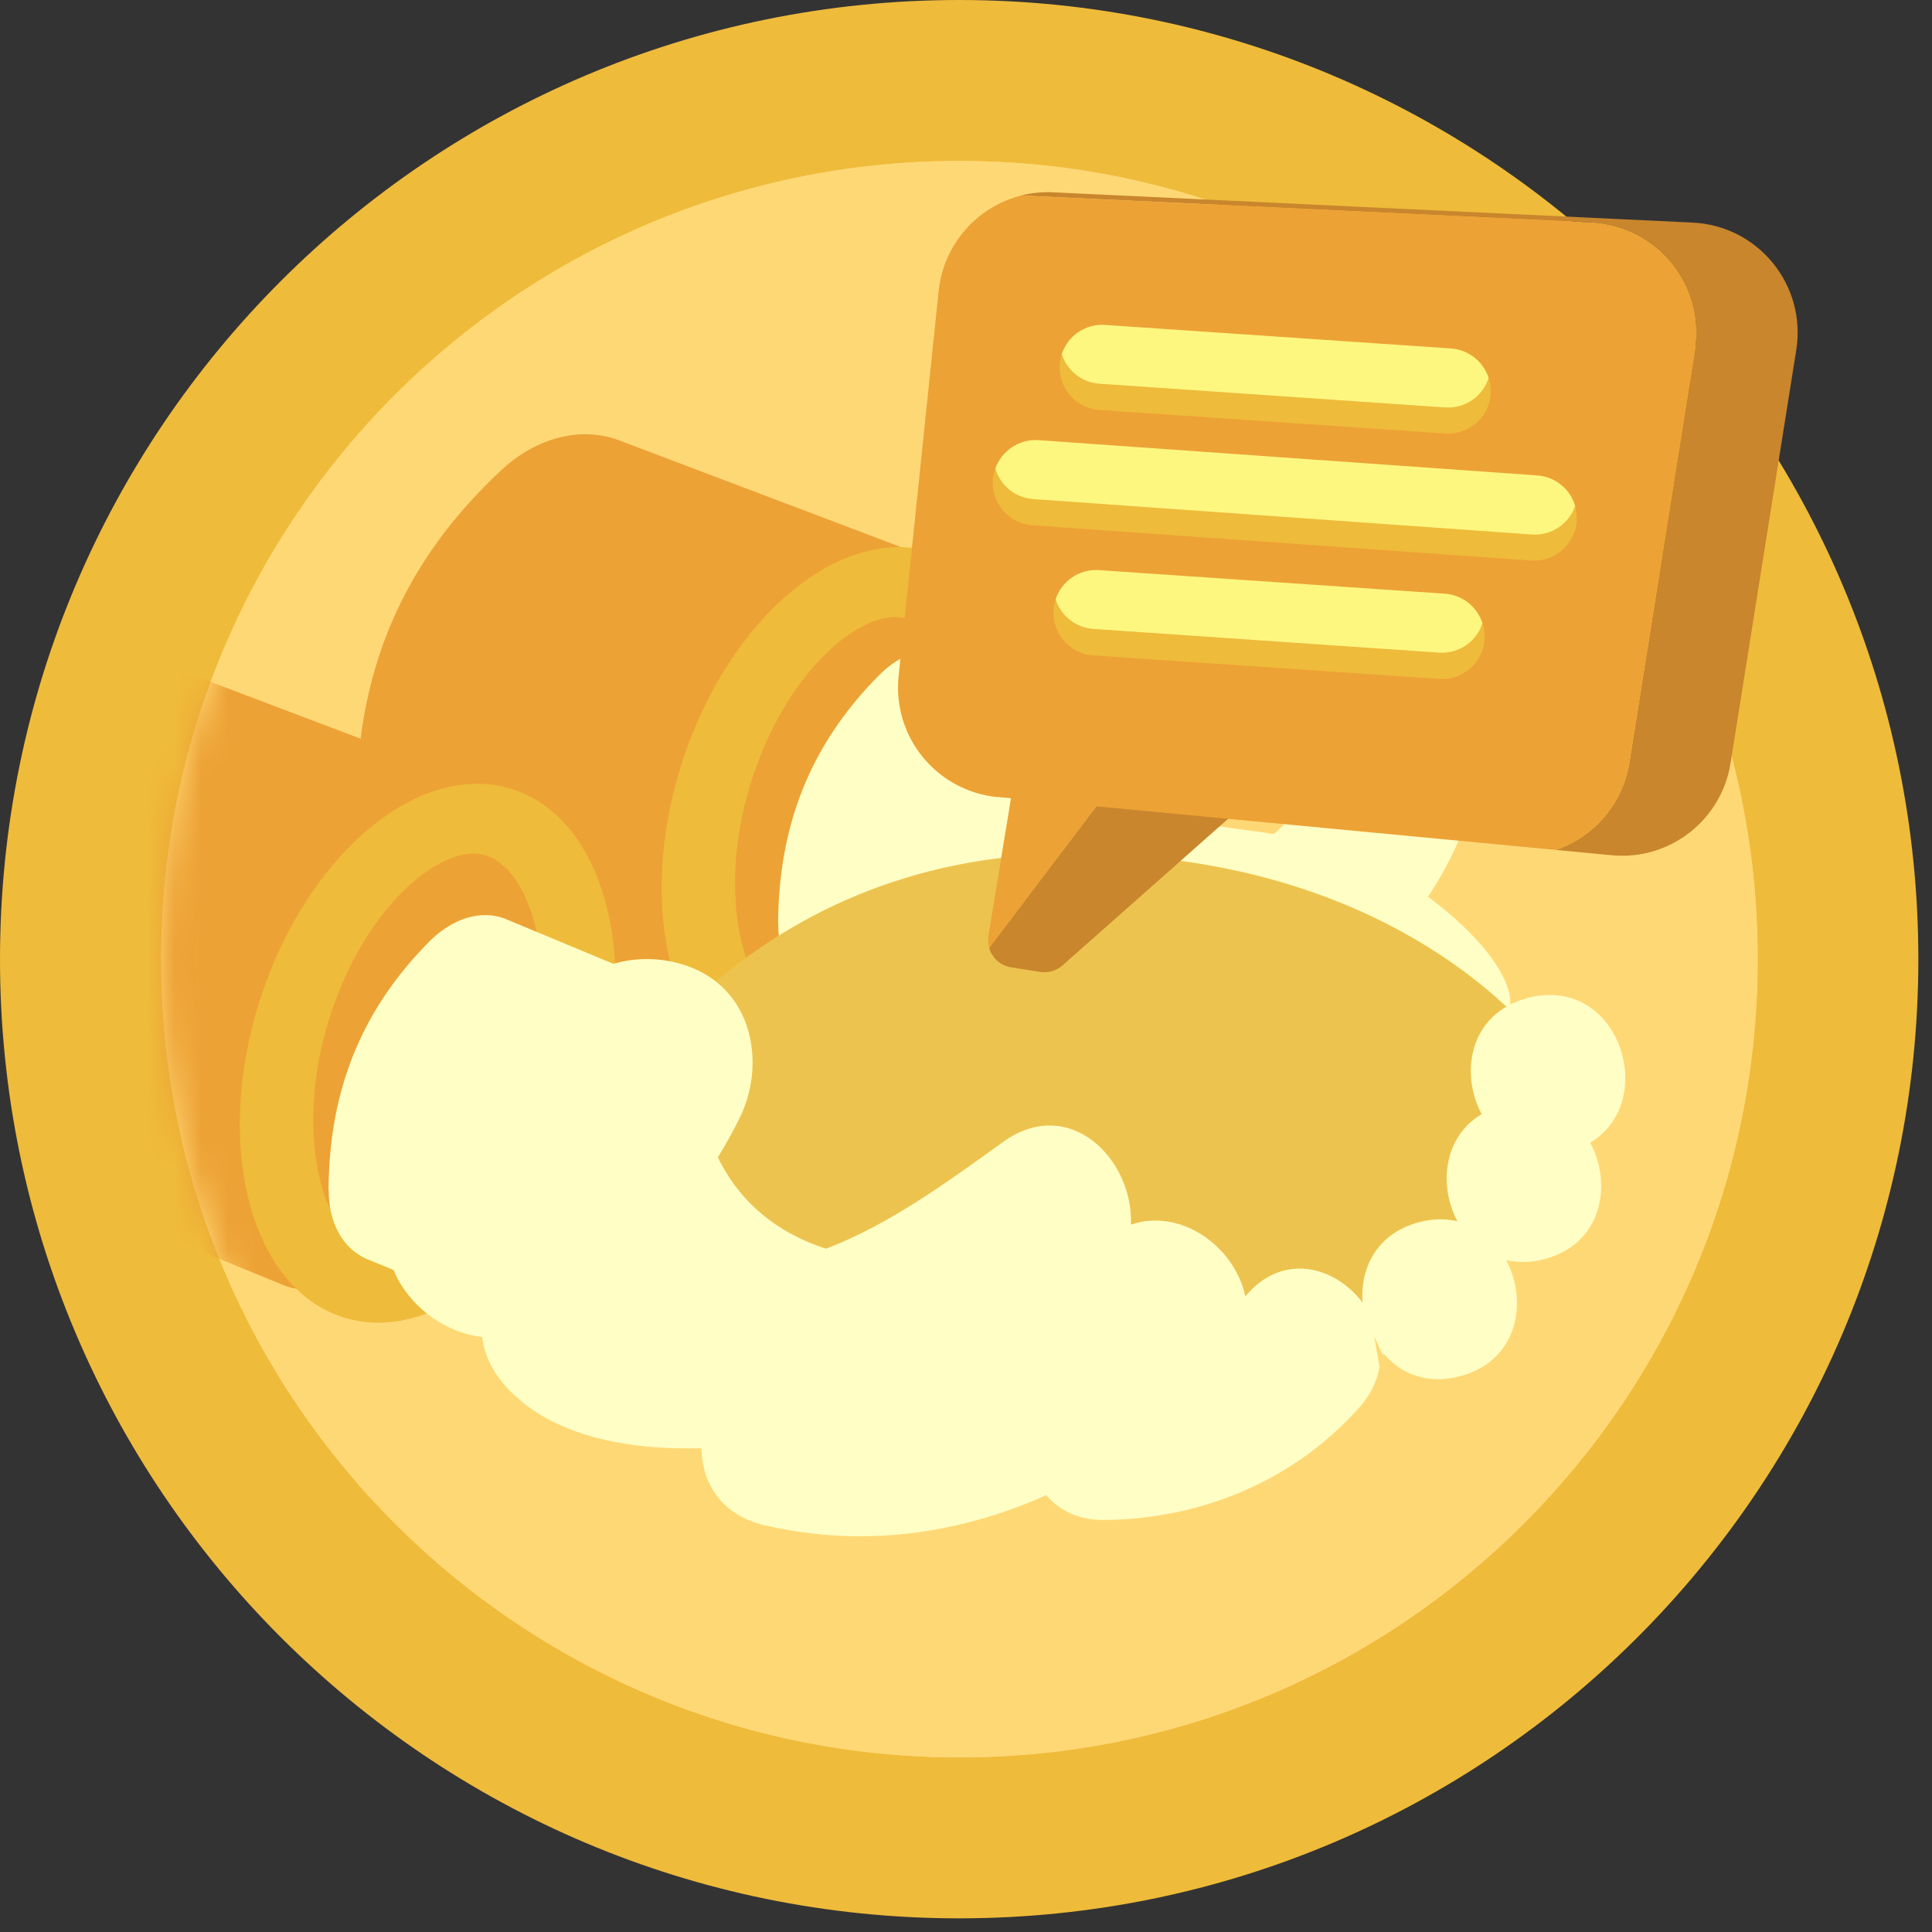 <svg width="72" height="72" viewBox="0 0 72 72" fill="none" xmlns="http://www.w3.org/2000/svg">
<rect x="0" y="0" width="72" height="72" fill="#333333" stroke="none"/>
<g id="ic-feedback-newbie">
<g id="Group">
<path id="Vector" d="M35.745 71.491C55.487 71.491 71.491 55.487 71.491 35.745C71.491 16.004 55.487 0 35.745 0C16.004 0 0 16.004 0 35.745C0 55.487 16.004 71.491 35.745 71.491Z" fill="#EFBB3A"/>
<path id="Vector_2" d="M35.751 65.493C52.18 65.493 65.498 52.175 65.498 35.746C65.498 19.317 52.18 5.999 35.751 5.999C19.322 5.999 6.004 19.317 6.004 35.746C6.004 52.175 19.322 65.493 35.751 65.493Z" fill="#FFD876"/>
</g>
<g id="Group_2">
<g id="Group_3">
<path id="Vector_3" d="M35.759 65.494C52.188 65.494 65.506 52.175 65.506 35.746C65.506 19.318 52.188 5.999 35.759 5.999C19.33 5.999 6.012 19.318 6.012 35.746C6.012 52.175 19.33 65.494 35.759 65.494Z" fill="#FFD876"/>
<g id="Clip path group">
<mask id="mask0_1_9905" style="mask-type:luminance" maskUnits="userSpaceOnUse" x="6" y="6" width="60" height="60">
<g id="clippath-1">
<path id="Vector_4" d="M35.767 65.495C52.196 65.495 65.514 52.176 65.514 35.747C65.514 19.319 52.196 6 35.767 6C19.338 6 6.02 19.319 6.02 35.747C6.02 52.176 19.338 65.495 35.767 65.495Z" fill="white"/>
</g>
</mask>
<g mask="url(#mask0_1_9905)">
<g id="Group_4">
<path id="Vector_5" d="M56.948 39.556C56.282 38.138 55.437 36.62 54.197 35.63C52.89 34.594 51.108 34.066 49.525 33.617C45.843 32.575 44.266 38.303 47.948 39.345C48.733 39.569 50.006 39.82 50.567 40.302C50.396 40.157 50.91 40.863 51.009 41.021C51.306 41.516 51.57 42.024 51.815 42.552C52.494 44.004 54.579 44.373 55.879 43.615C57.364 42.743 57.628 41.008 56.942 39.55L56.948 39.556Z" fill="#A5A5A5"/>
<path id="Vector_6" d="M51.724 32.416C48.26 30.311 43.786 31.572 40.586 29.005C37.636 26.636 33.406 30.813 36.389 33.202C40.803 36.745 48.55 39.041 54.245 38.751C58.046 38.56 56.158 35.102 51.724 32.416Z" fill="#FFFFC5"/>
<g id="Group_5">
<path id="Vector_7" d="M13.302 30.892C13.104 25.6 14.701 21.232 18.68 17.523C19.941 16.342 21.67 15.801 23.26 16.481L34.062 20.572C35.336 21.113 35.929 22.585 35.388 23.858L29.509 37.729C28.968 39.002 27.496 39.596 26.223 39.055L15.744 34.753C14.206 34.099 13.368 32.562 13.302 30.899V30.892Z" fill="#EDA235"/>
<path id="Vector_8" d="M37.901 32.44C39.649 27.006 38.27 21.703 34.821 20.594C31.373 19.485 27.161 22.99 25.413 28.423C23.666 33.856 25.045 39.159 28.493 40.268C31.942 41.378 36.154 37.872 37.901 32.44Z" fill="#EFBB3A"/>
<path id="Vector_9" d="M32.993 23.032C33.244 22.986 33.468 22.98 33.686 23.032C35.448 23.395 36.609 27.051 35.468 31.221C34.412 35.069 32.03 37.497 30.321 37.827C30.07 37.873 29.846 37.88 29.628 37.827C27.866 37.464 26.705 33.808 27.846 29.638C28.902 25.791 31.284 23.362 32.993 23.032Z" fill="#EDA235"/>
</g>
<path id="Vector_10" d="M28.997 34.435C29.017 30.832 30.139 27.817 32.739 25.184C33.563 24.346 34.665 23.93 35.649 24.352L40.736 29.031C41.522 29.367 41.858 30.35 41.489 31.235L39.02 38.658C38.644 39.542 37.701 39.985 36.916 39.655L30.436 37.002C29.485 36.599 28.997 35.577 29.004 34.442L28.997 34.435Z" fill="#FFFFC5"/>
<path id="Vector_11" d="M52.674 26.655C51.044 26.206 49.546 27.209 49.018 28.727C48.464 30.324 47.408 31.531 45.646 32.026C44.102 32.462 43.145 34.124 43.574 35.682C43.997 37.226 45.679 38.196 47.23 37.754C50.978 36.698 53.499 33.933 54.753 30.31C55.274 28.793 54.152 27.064 52.681 26.655H52.674Z" fill="#FFFFC5"/>
<path id="Vector_12" d="M22.285 41.779C22.285 41.779 27.439 31.782 40.049 31.815C52.666 31.848 57.707 39.245 57.707 39.245C57.707 39.245 57.338 48.925 46.773 49.242C36.209 49.559 29.887 49.77 29.709 49.348C29.531 48.925 21.098 48.074 21.098 48.074L22.285 41.786V41.779Z" fill="#EDC34F"/>
<g id="Group_6">
<path id="Vector_13" d="M-2.416 39.706C-2.614 34.414 -1.017 30.046 2.962 26.337C4.222 25.156 5.951 24.615 7.541 25.295L18.343 29.386C19.617 29.927 20.211 31.398 19.67 32.672L13.79 46.543C13.249 47.816 11.777 48.41 10.504 47.869L0.025 43.567C-1.512 42.913 -2.35 41.376 -2.416 39.713V39.706Z" fill="#EDA235"/>
<path id="Vector_14" d="M22.183 41.259C23.93 35.826 22.551 30.522 19.103 29.413C15.654 28.304 11.442 31.809 9.694 37.242C7.947 42.675 9.326 47.978 12.774 49.088C16.223 50.197 20.435 46.692 22.183 41.259Z" fill="#EFBB3A"/>
<path id="Vector_15" d="M17.275 31.846C17.525 31.8 17.75 31.794 17.968 31.846C19.729 32.209 20.891 35.865 19.749 40.035C18.693 43.882 16.311 46.311 14.602 46.641C14.351 46.687 14.127 46.693 13.909 46.641C12.147 46.278 10.986 42.622 12.128 38.452C13.183 34.605 15.566 32.176 17.275 31.846Z" fill="#EDA235"/>
</g>
<path id="Vector_16" d="M12.244 44.352C12.264 40.749 13.386 37.734 15.986 35.101C16.811 34.263 17.913 33.847 18.896 34.27L24.887 36.764C25.673 37.1 26.009 38.084 25.64 38.968L22.268 48.582C21.892 49.466 20.948 49.908 20.163 49.578L13.683 46.926C12.732 46.523 12.244 45.501 12.251 44.365L12.244 44.352Z" fill="#FFFFC5"/>
<g id="Group_7">
<path id="Vector_17" d="M46.475 48.238C46.475 48.238 46.428 48.285 46.409 48.304C46.019 46.477 44.02 44.998 42.146 45.639C42.245 43.21 39.856 40.775 37.382 42.557C35.237 44.101 32.789 45.903 30.235 46.727C28.797 47.189 24.732 48.205 23.518 47.005C25.181 45.487 26.573 43.685 27.569 41.653C28.48 39.799 28.13 37.285 26.151 36.235C24.369 35.292 21.71 35.668 20.733 37.654C20.443 38.241 20.133 38.815 19.77 39.363C19.737 39.416 19.466 39.785 19.367 39.924C19.235 40.069 18.925 40.425 18.938 40.419C18.536 40.855 18.107 41.257 17.665 41.64C17.572 41.719 17.566 41.732 17.585 41.725C17.546 41.745 17.493 41.785 17.381 41.858C17.051 42.075 16.721 42.286 16.384 42.491C14.603 43.553 13.798 46.1 14.966 47.908C15.652 48.977 16.774 49.677 17.968 49.829C18.047 50.429 18.305 51.043 18.793 51.604C20.489 53.55 23.425 54.039 26.144 53.973C26.157 55.253 26.87 56.467 28.5 56.843C32.136 57.688 35.739 57.173 38.992 55.721C39.467 56.282 40.193 56.658 41.156 56.645C44.792 56.612 48.256 55.167 50.678 52.429C51.094 51.953 51.325 51.445 51.411 50.937L51.074 49.004C50.21 47.381 48.032 46.477 46.475 48.232V48.238Z" fill="#FFFFC5"/>
<path id="Vector_18" d="M56.933 37.192C54.755 37.766 54.399 39.99 55.217 41.521C53.785 42.372 53.614 44.194 54.313 45.513C53.884 45.414 53.416 45.408 52.888 45.546C51.172 46.002 50.592 47.48 50.816 48.833C50.79 48.8 50.75 48.767 50.724 48.733L51.542 50.522C51.542 50.489 51.542 50.456 51.542 50.423C52.175 51.182 53.165 51.617 54.412 51.287C56.59 50.713 56.946 48.489 56.128 46.959C56.557 47.057 57.025 47.064 57.553 46.925C59.731 46.351 60.087 44.121 59.262 42.584C61.862 41.026 60.325 36.295 56.933 37.192Z" fill="#FFFFC5"/>
</g>
<path id="Vector_19" d="M26.097 40.698C26.097 40.698 26.216 46.3 32.9 46.967L22.27 48.577L23.226 42.625L26.097 40.704V40.698Z" fill="#FFFFC5"/>
</g>
</g>
</g>
</g>
<g id="Group_8">
<path id="Vector_20" d="M36.836 34.881L38.063 27.385L42.154 28.349L36.869 35.343C36.822 35.198 36.809 35.046 36.836 34.881Z" fill="#EDA235"/>
<path id="Vector_21" d="M42.151 28.342L46.948 29.47L39.597 35.977C39.366 36.181 39.063 36.267 38.766 36.221L37.684 36.049C37.281 35.99 36.977 35.699 36.865 35.336L42.151 28.342Z" fill="#C9862D"/>
</g>
<path id="Vector_22" d="M57.981 31.674L60.053 31.872C62.211 32.084 64.158 30.572 64.494 28.434L66.942 13.04C67.325 10.624 65.53 8.414 63.082 8.295L39.254 7.167C38.845 7.147 38.442 7.187 38.06 7.285L59.307 8.289C61.749 8.407 63.55 10.618 63.168 13.033L60.72 28.428C60.469 29.979 59.38 31.199 57.981 31.674Z" fill="#C9862D"/>
<path id="Vector_23" d="M37.178 29.701L57.984 31.674C59.389 31.199 60.478 29.978 60.722 28.427L63.171 13.032C63.553 10.617 61.752 8.407 59.31 8.288L38.062 7.285C36.432 7.694 35.166 9.086 34.981 10.841L33.489 25.194C33.252 27.464 34.908 29.489 37.185 29.707L37.178 29.701Z" fill="#EDA235"/>
<g id="Group_9">
<path id="Vector_24" d="M36.998 17.953C36.978 18.797 37.624 19.517 38.482 19.576L57.058 20.889C57.935 20.955 58.701 20.289 58.76 19.411C58.76 19.385 58.76 19.358 58.76 19.338C58.76 19.167 58.74 19.002 58.694 18.85C58.463 19.51 57.816 19.965 57.078 19.919L38.502 18.599C37.816 18.553 37.268 18.085 37.083 17.464C37.037 17.596 37.011 17.735 36.998 17.88C36.998 17.907 36.998 17.933 36.998 17.953Z" fill="#EFBB3A"/>
<path id="Vector_25" d="M37.091 17.466C37.276 18.086 37.823 18.555 38.51 18.601L57.085 19.921C57.824 19.973 58.471 19.518 58.702 18.852C58.517 18.231 57.969 17.763 57.283 17.717L38.708 16.403C37.975 16.351 37.322 16.806 37.091 17.466Z" fill="#FDF77F"/>
<g id="Group_10">
<path id="Vector_26" d="M39.26 22.836C39.26 23.681 39.92 24.387 40.778 24.427L53.658 25.304C54.536 25.351 55.288 24.671 55.328 23.793C55.328 23.767 55.328 23.741 55.328 23.721C55.328 23.549 55.301 23.384 55.248 23.232C55.037 23.899 54.397 24.367 53.658 24.334L40.778 23.45C40.091 23.417 39.53 22.962 39.339 22.348C39.293 22.48 39.266 22.619 39.26 22.764C39.26 22.79 39.26 22.817 39.26 22.836Z" fill="#EFBB3A"/>
<path id="Vector_27" d="M39.339 22.341C39.537 22.955 40.098 23.41 40.777 23.443L53.658 24.327C54.397 24.36 55.037 23.892 55.248 23.225C55.05 22.611 54.49 22.156 53.81 22.123L40.929 21.245C40.197 21.206 39.55 21.674 39.339 22.341Z" fill="#FDF77F"/>
</g>
<g id="Group_11">
<path id="Vector_28" d="M39.489 13.691C39.489 14.535 40.149 15.241 41.007 15.281L53.888 16.158C54.765 16.205 55.518 15.525 55.557 14.647C55.557 14.621 55.557 14.595 55.557 14.575C55.557 14.403 55.531 14.238 55.478 14.086C55.267 14.753 54.627 15.221 53.888 15.188L41.007 14.304C40.321 14.271 39.76 13.816 39.568 13.202C39.522 13.334 39.496 13.473 39.489 13.618C39.489 13.644 39.489 13.671 39.489 13.691Z" fill="#EFBB3A"/>
<path id="Vector_29" d="M39.568 13.202C39.766 13.816 40.327 14.271 41.007 14.304L53.888 15.188C54.627 15.221 55.267 14.753 55.478 14.086C55.28 13.473 54.719 13.017 54.039 12.984L41.159 12.107C40.426 12.067 39.779 12.536 39.568 13.202Z" fill="#FDF77F"/>
</g>
</g>
</g>
</g>
</svg>
